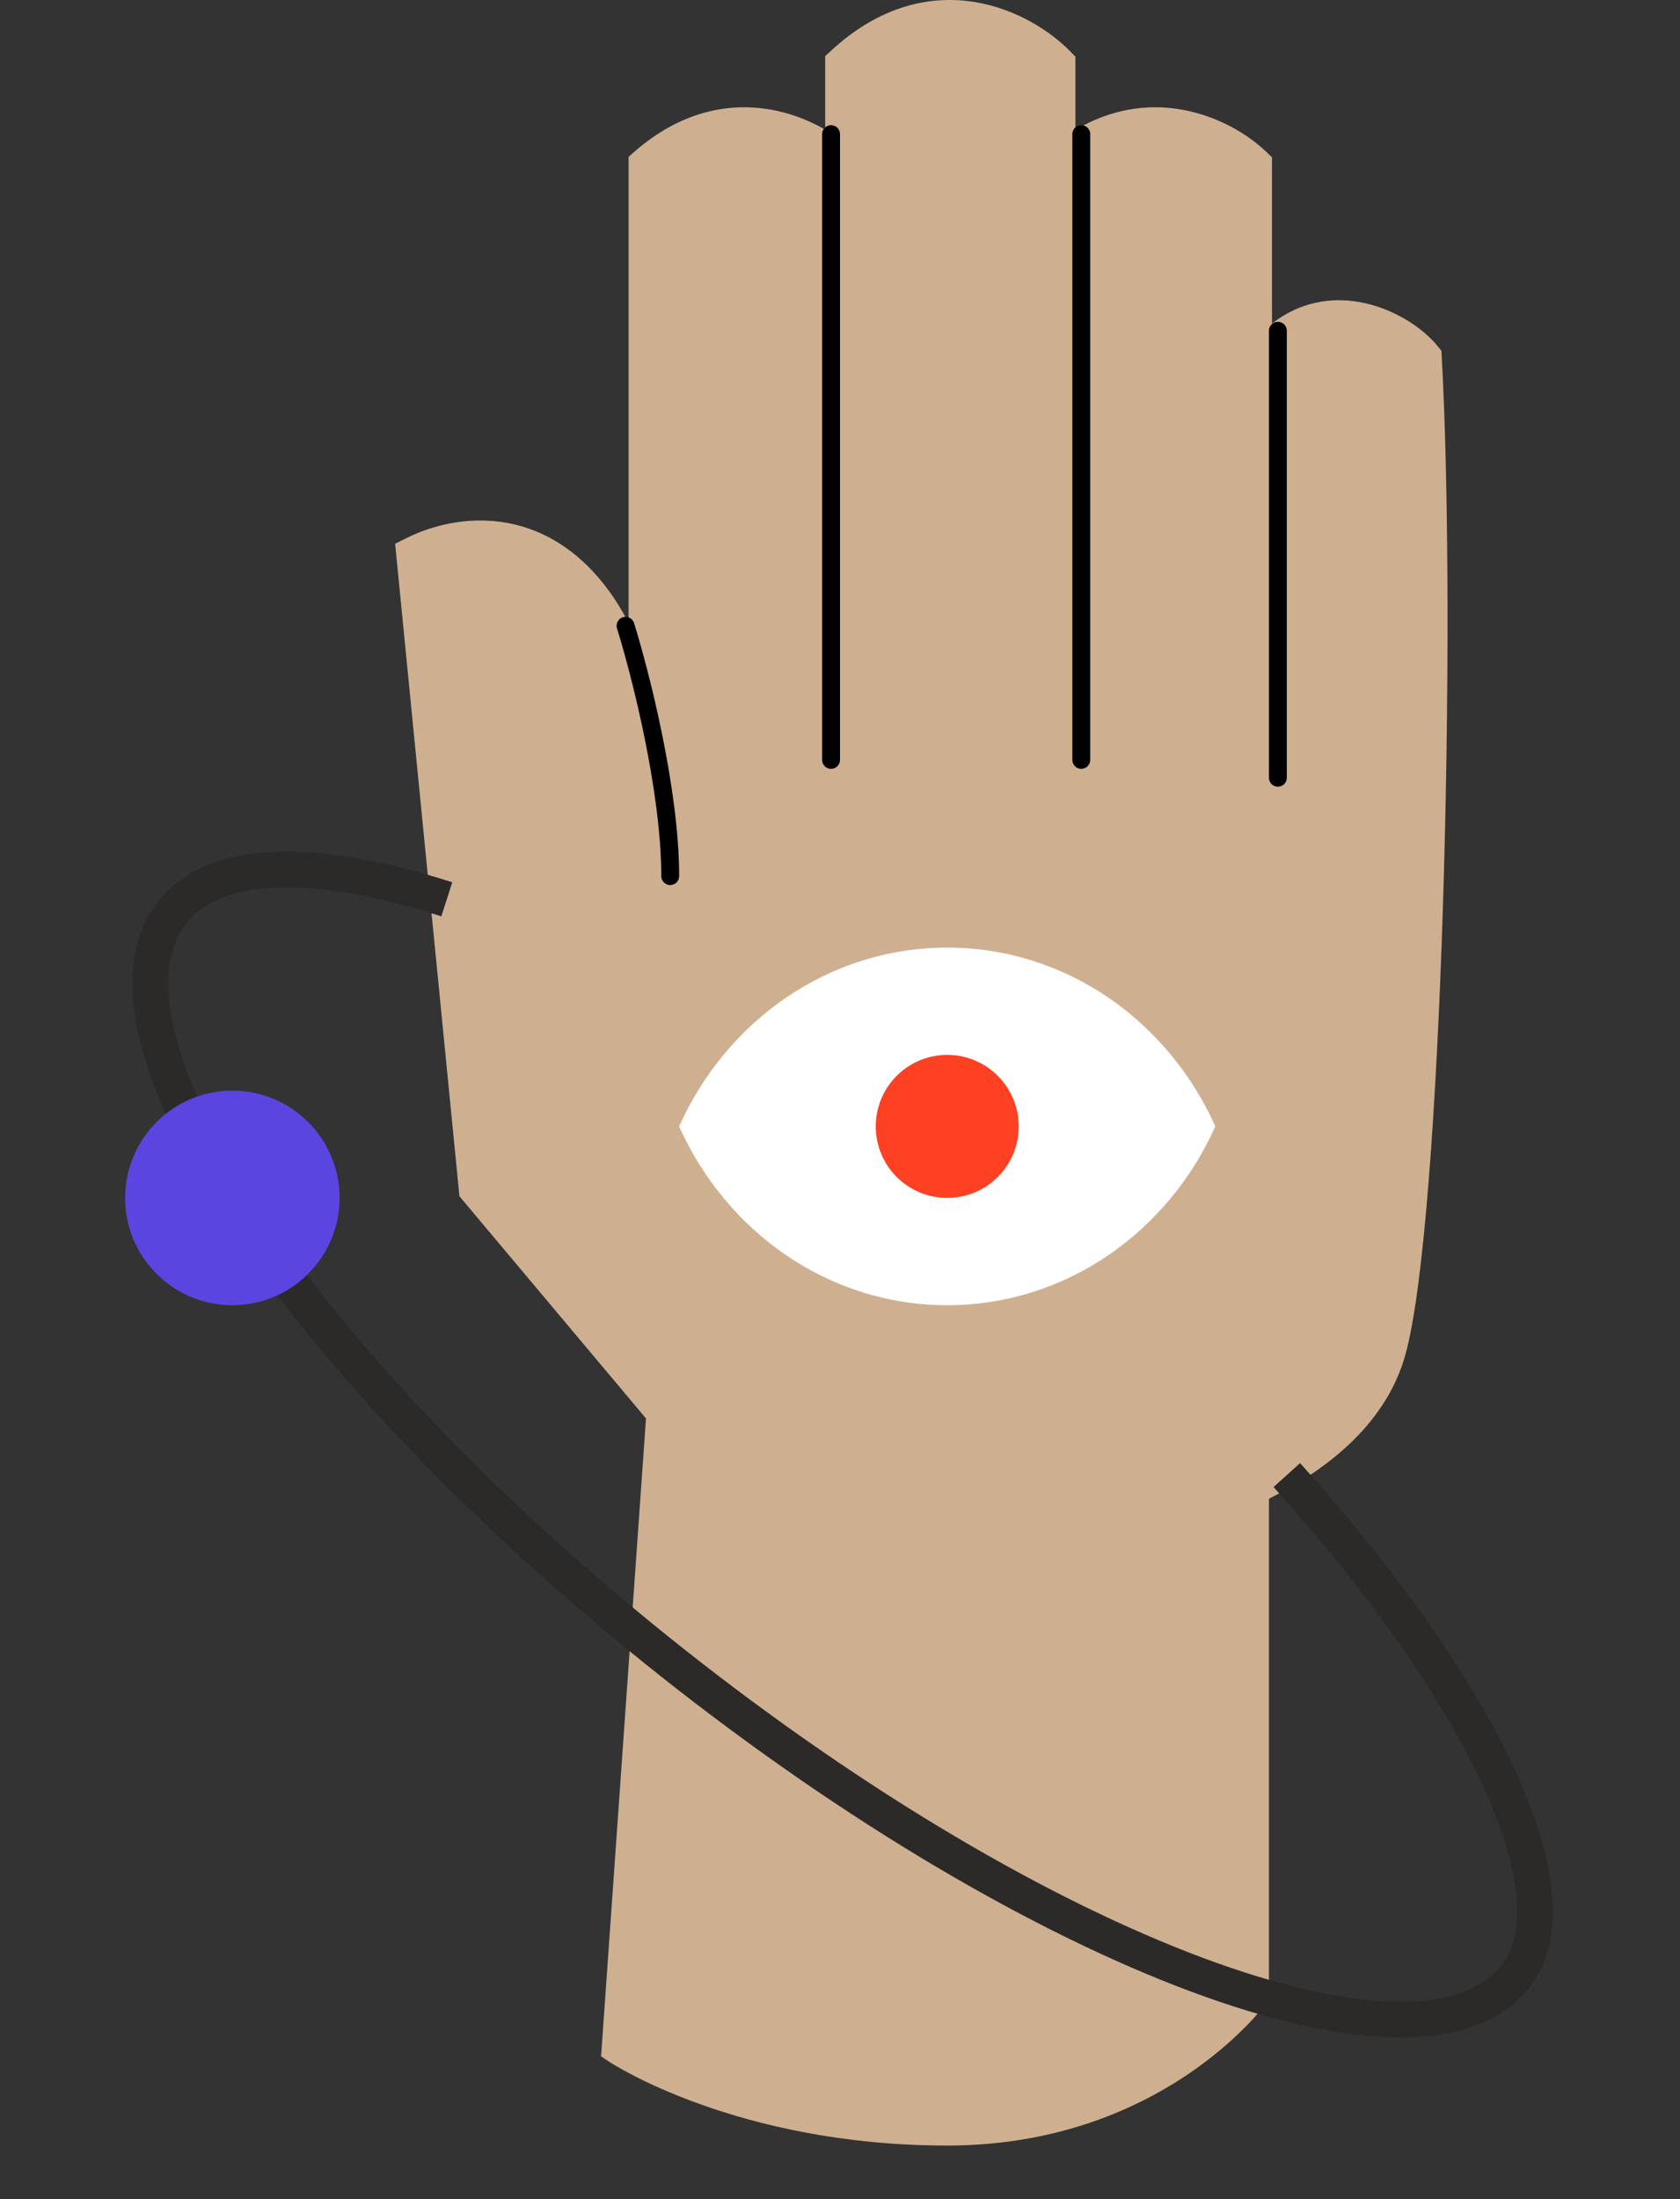 <svg width="94" height="123" viewBox="0 0 94 123" fill="none" xmlns="http://www.w3.org/2000/svg">
<rect x="0" y="0" width="94" height="123" fill="#333333" stroke="none"/>
<path fill-rule="evenodd" clip-rule="evenodd" d="M59.887 2.879C58.82 1.784 56.896 0.491 54.513 0.11C52.075 -0.279 49.241 0.303 46.492 2.843L46.171 3.139V3.577V7.249C45.261 6.726 44.15 6.283 42.905 6.095C40.666 5.759 38.055 6.26 35.514 8.471L35.171 8.77V9.226V34.834C34.414 33.386 33.543 32.253 32.596 31.387C29.287 28.361 25.309 28.813 22.724 30.105L22.108 30.413L22.176 31.098L25.676 66.598L25.706 66.906L25.905 67.143L36.145 79.333L33.673 114.43L33.632 115.013L34.121 115.335L34.671 114.5C34.121 115.335 34.121 115.335 34.121 115.335L34.122 115.336L34.124 115.337L34.131 115.341L34.151 115.354L34.179 115.372L34.221 115.399C34.281 115.436 34.368 115.489 34.48 115.555C34.705 115.687 35.033 115.872 35.46 116.092C36.315 116.532 37.568 117.113 39.186 117.691C42.422 118.849 47.118 120 53 120C58.98 120 63.42 118.047 66.367 116.082C67.838 115.101 68.937 114.118 69.672 113.375C70.04 113.003 70.317 112.69 70.506 112.467C70.6 112.355 70.672 112.265 70.722 112.201C70.747 112.17 70.767 112.144 70.781 112.126L70.798 112.103L70.803 112.096L70.805 112.093L70.806 112.092C70.806 112.092 70.806 112.091 70 111.5C69.627 111.226 69.426 111.079 69.319 111H71V83.824C74.427 82.11 77.589 79.531 78.635 75.768C79.164 73.862 79.596 70.348 79.941 66.003C80.289 61.626 80.556 56.319 80.733 50.77C81.088 39.676 81.088 27.569 80.669 19.945L80.652 19.625L80.452 19.375C79.635 18.355 77.97 17.224 76.042 16.89C74.474 16.618 72.735 16.878 71.171 18.097V9.226V8.802L70.866 8.507C69.873 7.546 68.097 6.425 65.905 6.095C64.151 5.832 62.169 6.082 60.171 7.266V3.577V3.17L59.887 2.879Z" fill="#CEB091"/>
<path d="M72 82.5C82.48 94.093 88.505 105.857 84.778 110.562C79.457 117.277 58.323 109.394 37.572 92.954C16.822 76.514 4.313 57.743 9.633 51.028C12.033 47.999 17.651 47.94 25 50.298" stroke="#2C2A29" stroke-width="2"/>
<circle cx="13" cy="67" r="6" fill="#5B45E1"/>
<path fill-rule="evenodd" clip-rule="evenodd" d="M38 63C40.643 57.092 46.366 53 53 53C59.634 53 65.357 57.092 68 63C65.357 68.908 59.634 73 53 73C46.366 73 40.643 68.908 38 63Z" fill="white"/>
<circle cx="53" cy="63" r="4" fill="#FE4023"/>
<line x1="46.5" y1="7.5" x2="46.5" y2="42.5" stroke="black" stroke-linecap="round"/>
<line x1="60.5" y1="7.5" x2="60.5" y2="42.5" stroke="black" stroke-linecap="round"/>
<line x1="71.5" y1="18.5" x2="71.5" y2="43.5" stroke="black" stroke-linecap="round"/>
<path d="M35 35C35.833 37.667 37.5 44.2 37.5 49" stroke="black" stroke-linecap="round"/>
</svg>

